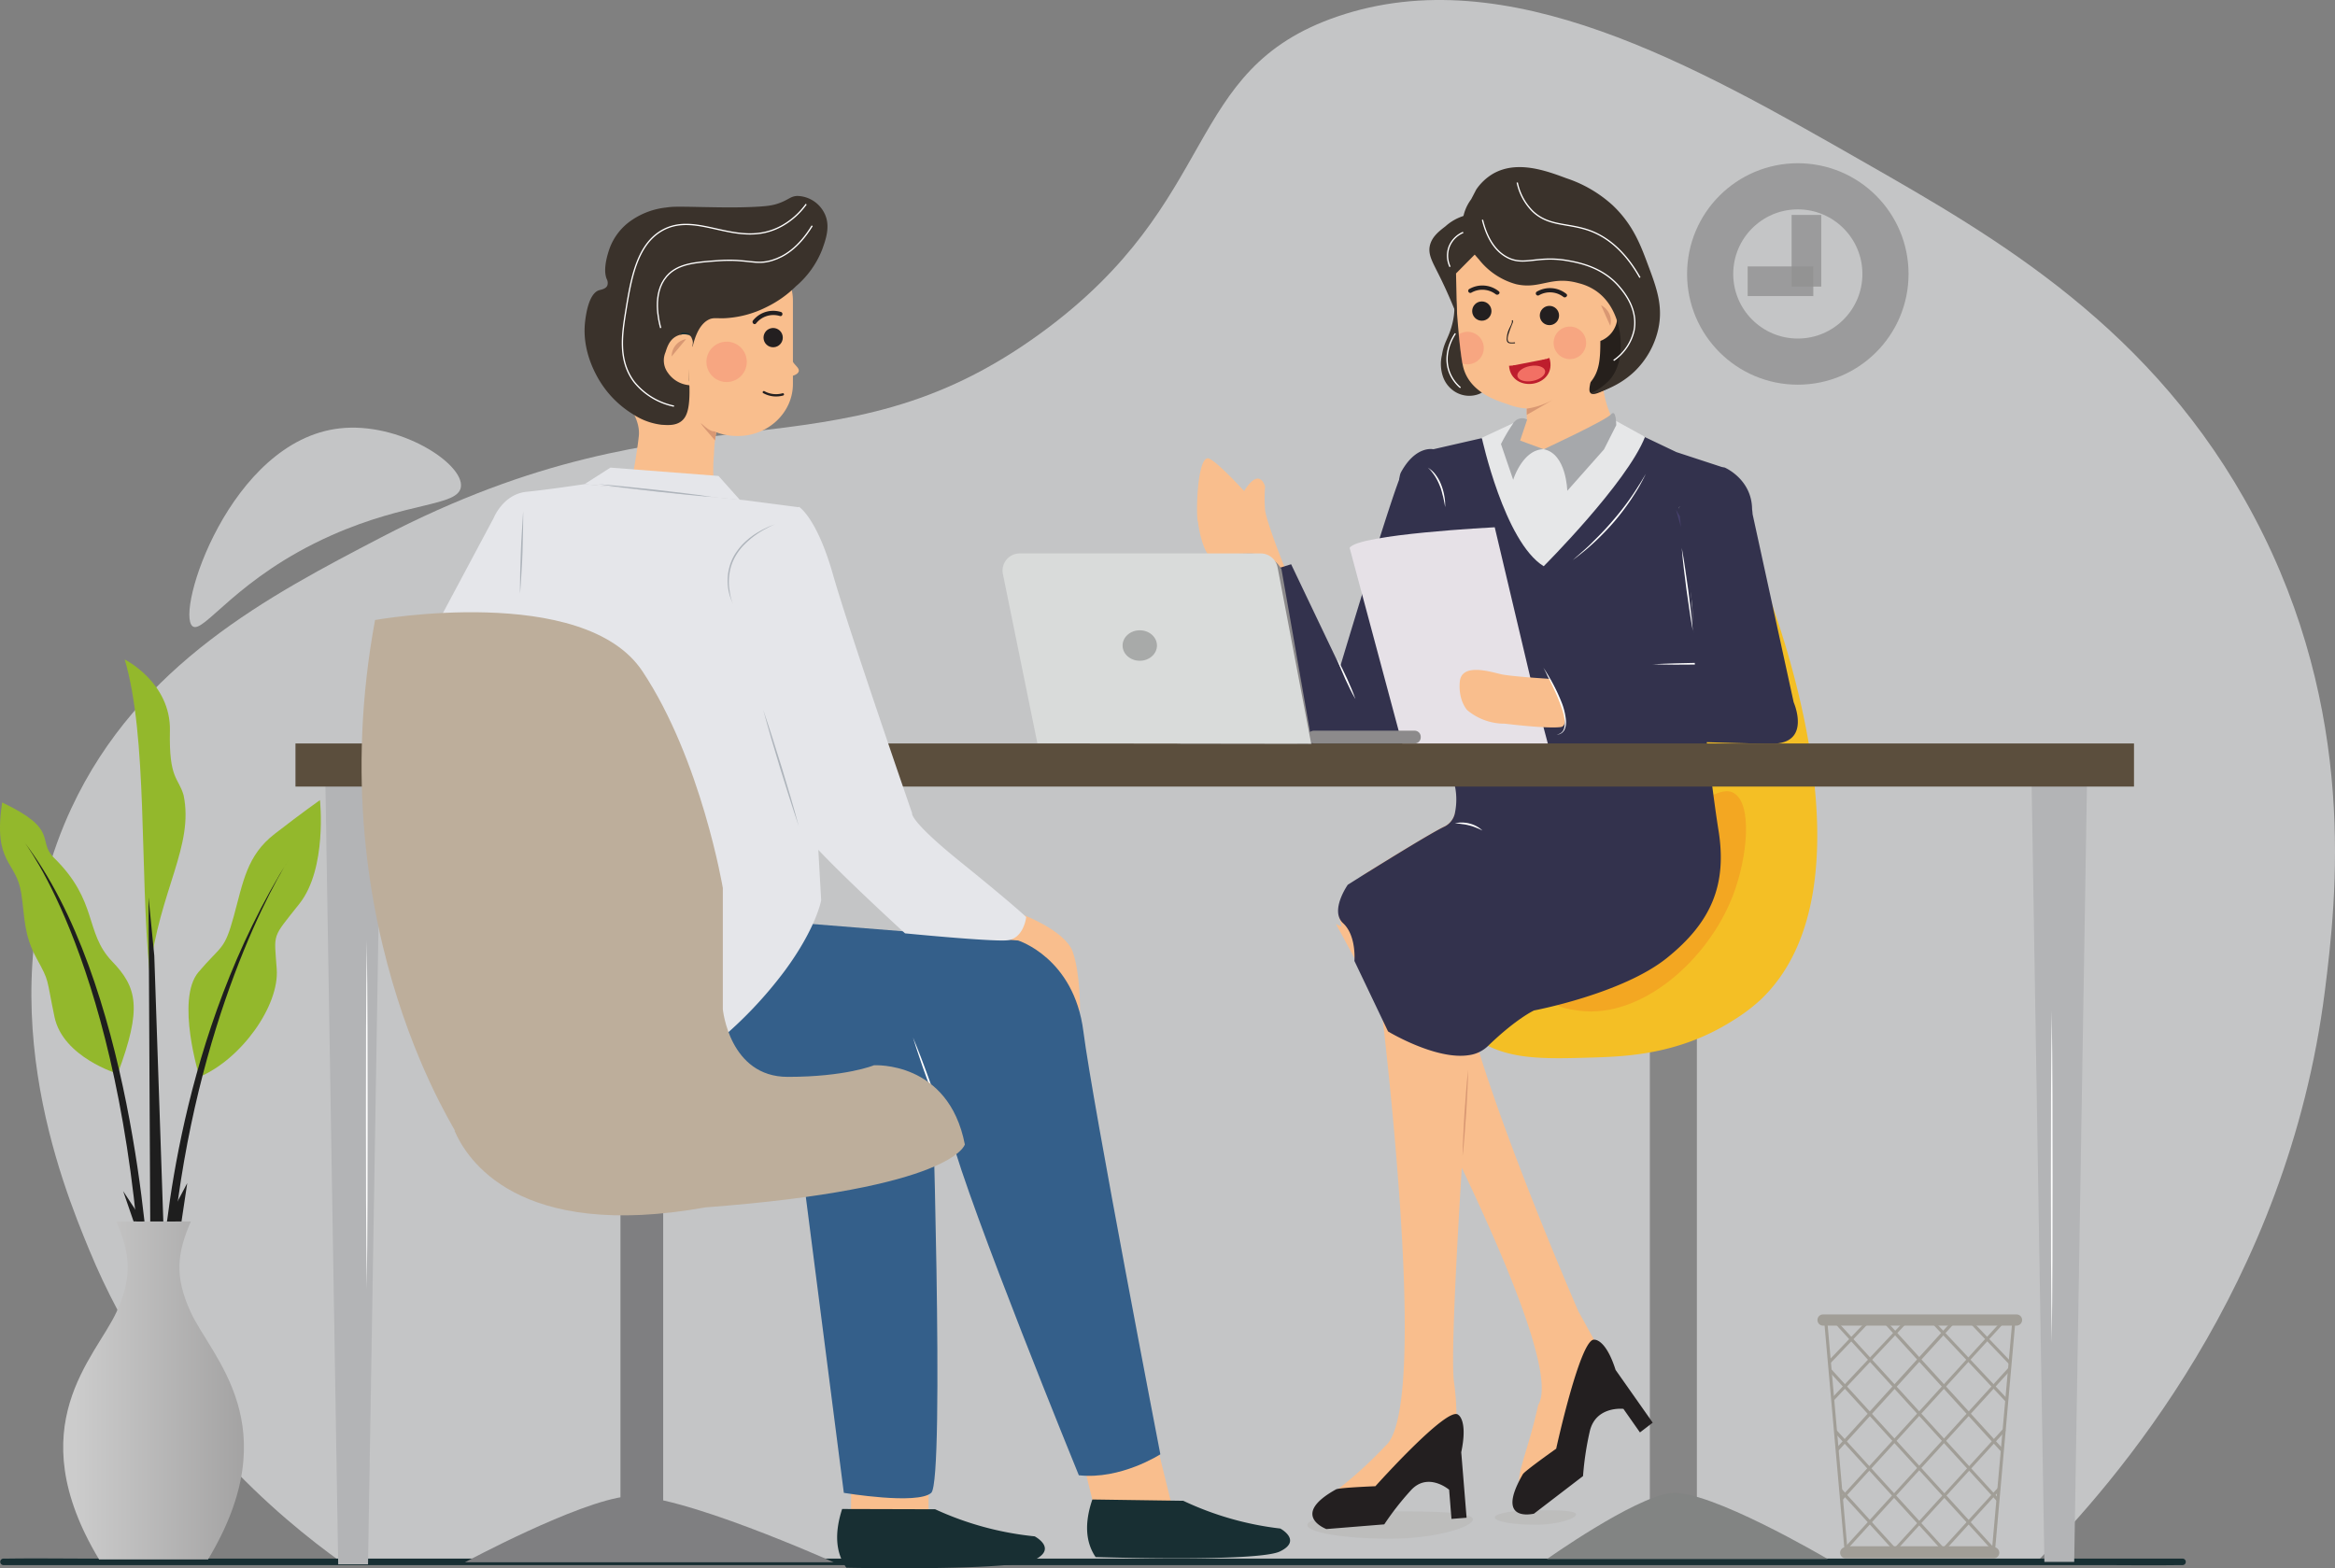 <svg xmlns="http://www.w3.org/2000/svg" xmlns:xlink="http://www.w3.org/1999/xlink" width="492.675" height="330.932" viewBox="0 0 492.675 330.932">
  <rect x="0" y="0" width="492.675" height="330.932" fill="#808080" stroke="none"/>
  <defs>
    <linearGradient id="linear-gradient" y1="0.5" x2="1" y2="0.5" gradientUnits="objectBoundingBox">
      <stop offset="0.206" stop-color="#ccc"/>
      <stop offset="1" stop-color="#999898"/>
    </linearGradient>
  </defs>
  <g id="Job_Interview_-_Vector_Illustration" data-name="Job Interview - Vector Illustration" transform="translate(-334.252 -141.047)">
    <g id="Background" transform="translate(334.293 141.047)">
      <path id="Path_15250" data-name="Path 15250" d="M423.665,470.635c-12.642-9.069-38.421-30.149-53.124-65.876-5.607-13.6-22.124-53.756-3.738-93.194,14.209-30.478,41.966-44.934,65.382-57.137,65.189-33.969,95.035-10.911,139.173-43.093,38.476-28.032,29.571-55.543,62.578-66.811,35.838-12.257,75.248,10.251,111.168,30.781,27.648,15.8,61.094,34.9,82.2,74.726,21.876,41.279,17.479,80.277,14.951,100.23-7.888,62.111-44.357,103.775-60.792,120.4" transform="translate(-351.77 -141.047)" fill="#f2f4f5" opacity="0.6"/>
      <g id="Group_8196" data-name="Group 8196" transform="translate(0 328.864)">
        <g id="Group_8195" data-name="Group 8195">
          <path id="Path_15251" data-name="Path 15251" d="M794.9,1337.7H353.72c-5.964,0-11.928-.082-17.891,0h-.77a.688.688,0,0,0,0,1.374H776.241c5.964,0,11.928.082,17.891,0h.77a.688.688,0,0,0,0-1.374Z" transform="translate(-334.4 -1337.667)" fill="#182f33"/>
        </g>
      </g>
      <path id="Path_15252" data-name="Path 15252" d="M480.3,511.327c2.309,1.759,9.289-10.306,29.352-19.21,16.16-7.173,26.686-6.046,27.263-10.2.66-4.892-12.972-13.8-25.641-12.34C488.159,472.246,476.589,508.469,480.3,511.327Z" transform="translate(-439.707 -379.175)" fill="#f2f4f5" opacity="0.6"/>
    </g>
    <g id="Character" transform="translate(334.252 176.308)">
      <g id="Group_8197" data-name="Group 8197" transform="translate(360.835 4.054)">
        <circle id="Ellipse_309" data-name="Ellipse 309" cx="18.496" cy="18.496" r="18.496" fill="none" stroke="#919191" stroke-width="9.739" opacity="0.8"/>
        <line id="Line_341" data-name="Line 341" x2="13.851" transform="translate(7.915 20.035)" fill="none" stroke="#919191" stroke-width="6.255" opacity="0.8"/>
        <line id="Line_342" data-name="Line 342" y2="15.116" transform="translate(20.31 6.046)" fill="none" stroke="#919191" stroke-width="6.255" opacity="0.8"/>
      </g>
      <g id="Group_8198" data-name="Group 8198" transform="translate(300.325 88.673)">
        <rect id="Rectangle_1978" data-name="Rectangle 1978" width="9.921" height="103.995" transform="translate(47.785 90.528)" fill="#868686"/>
        <path id="Path_15253" data-name="Path 15253" d="M1499.272,592c3.133,8.272,23.443,63.76-1.1,87.038a37.489,37.489,0,0,1-5.909,4.425c-11.131,7.063-22.289,7.53-29.132,7.75-11.653.357-19.293.577-26.191-4.782a29.347,29.347,0,0,1-9.592-15.858c-3.655-17.644,24.1-43.148,66.756-64.172Z" transform="translate(-1427.027 -592)" fill="#f4bf25"/>
        <path id="Path_15254" data-name="Path 15254" d="M1522,1301.268h59.2s-25.339-14.951-33.2-13.906S1522,1301.268,1522,1301.268Z" transform="translate(-1495.899 -1096.219)" fill="#828483"/>
        <path id="Path_15255" data-name="Path 15255" d="M1521.858,792.317c1.319,1.9,3.765,2.226,6.211,2.556,13,1.731,27.235-10.608,32.485-24.46,3.023-7.97,4.15-19.348,0-21.546-1.182-.632-3.738-.99-12.422,5.854C1534.39,765.549,1516.938,785.227,1521.858,792.317Z" transform="translate(-1495.179 -705.527)" fill="#f3a722"/>
      </g>
      <g id="Group_8216" data-name="Group 8216" transform="translate(252.57)">
        <path id="Path_15256" data-name="Path 15256" d="M1372.9,1303.2c0-1.594-7.805-1.7-17.452-1.7s-17.452,1.292-17.452,2.886,7.805,2.886,17.452,2.886S1372.9,1304.8,1372.9,1303.2Z" transform="translate(-1314.712 -1017.836)" fill="#a19e97" opacity="0.2"/>
        <path id="Path_15257" data-name="Path 15257" d="M1499.049,1301.507c0-.852-3.848-.907-8.575-.907s-8.575.687-8.575,1.539,3.848,1.539,8.575,1.539S1499.049,1302.359,1499.049,1301.507Z" transform="translate(-1419.064 -1017.184)" fill="#a19e97" opacity="0.2"/>
        <path id="Path_15258" data-name="Path 15258" d="M1523.989,427.074a20.683,20.683,0,0,1-1.484-10.388c.6-6.211-16.1,7.7-16.1,7.7v9.454l4.755,2.693,12.834-7.255Z" transform="translate(-1436.831 -375.035)" fill="#f9be8d"/>
        <path id="Path_15259" data-name="Path 15259" d="M1554.807,401.139c-.6-.44-.22-1.7.467-4.617,1.209-5.222.907-5.139,1.511-6.458.522-1.1,2.281-4.974,4.48-4.782,1.594.137,2.748,2.336,3.133,3.875,1.127,4.425-2.886,8.437-3.683,9.234a10.284,10.284,0,0,1-3.188,2.171C1556.373,401.084,1555.356,401.552,1554.807,401.139Z" transform="translate(-1471.716 -353.415)" fill="#26201c"/>
        <path id="Path_15260" data-name="Path 15260" d="M1443.651,369.846c-.715.247.247,2.281-1.017,6.376-.77,2.446-1.512,3.078-1.924,5.634a8.222,8.222,0,0,0,.192,4.507,6.091,6.091,0,0,0,2.5,3.216,5.736,5.736,0,0,0,5.249.467,5.9,5.9,0,0,0,1.842-1.374C1453.847,384.577,1445.6,369.186,1443.651,369.846Z" transform="translate(-1389.033 -342.212)" fill="#3a322b"/>
        <path id="Path_15261" data-name="Path 15261" d="M1483.829,332.391c-.577-.934-1.4-2.281-2.638-2.281a1.631,1.631,0,0,0-.632.137,13.752,13.752,0,0,0-1.209-3.188,18.467,18.467,0,0,0-8.107-7.833c-9.069-4.535-18.468.467-19.458,1.017L1450.3,322.3c.165,4.232.77,17.259,1.869,23.388a8.6,8.6,0,0,0,.66,2.144c1.869,4.067,6.458,5.579,8.767,6.321a13.593,13.593,0,0,0,11.35-.55c2.144-.934,4.617-2.061,6.321-4.177,1.759-2.2,1.979-4.645,1.979-8.6a3.606,3.606,0,0,0,.824-.385,5.468,5.468,0,0,0,2.116-2.2,5.108,5.108,0,0,0,.632-2.363A5.791,5.791,0,0,0,1483.829,332.391Z" transform="translate(-1396.148 -304.152)" fill="#f9be8d"/>
        <circle id="Ellipse_310" data-name="Ellipse 310" cx="2.034" cy="2.034" r="2.034" transform="translate(72.318 29.283)" fill="#231f20"/>
        <g id="Group_8200" data-name="Group 8200" transform="translate(71.469 25.539)">
          <g id="Group_8199" data-name="Group 8199">
            <path id="Path_15262" data-name="Path 15262" d="M1519.766,363.492a5.518,5.518,0,0,0-6.239-.467.444.444,0,0,0,.44.77,4.661,4.661,0,0,1,5.167.33c.44.357,1.072-.275.632-.632Z" transform="translate(-1513.311 -362.277)" fill="#231f20"/>
          </g>
        </g>
        <circle id="Ellipse_311" data-name="Ellipse 311" cx="2.034" cy="2.034" r="2.034" transform="translate(58.054 28.349)" fill="#231f20"/>
        <g id="Group_8202" data-name="Group 8202" transform="translate(57.205 24.989)">
          <g id="Group_8201" data-name="Group 8201">
            <path id="Path_15263" data-name="Path 15263" d="M1467.866,361.492a5.518,5.518,0,0,0-6.239-.467.444.444,0,0,0,.44.77,4.661,4.661,0,0,1,5.167.33c.467.33,1.1-.275.632-.632Z" transform="translate(-1461.411 -360.277)" fill="#231f20"/>
          </g>
        </g>
        <g id="Group_8204" data-name="Group 8204" transform="translate(65.33 32.309)">
          <g id="Group_8203" data-name="Group 8203">
            <path id="Path_15264" data-name="Path 15264" d="M1492.63,391.58a3.327,3.327,0,0,1-1.044,0c-.77-.275-.22-1.759-.028-2.309.165-.55.412-1.072.6-1.594a1.011,1.011,0,0,0,.137-.687c-.055-.137-.275-.082-.22.055.137.412-.495,1.429-.632,1.786a5.412,5.412,0,0,0-.467,2.171c.083.989.907.8,1.649.8a.111.111,0,1,0,0-.22Z" transform="translate(-1490.974 -386.91)" fill="#231f20"/>
          </g>
        </g>
        <circle id="Ellipse_312" data-name="Ellipse 312" cx="3.435" cy="3.435" r="3.435" transform="translate(75.231 33.653)" fill="#f27064" opacity="0.3"/>
        <g id="Group_8205" data-name="Group 8205" transform="translate(66.656 40.523)">
          <path id="Path_15265" data-name="Path 15265" d="M1495.8,418.147c.33,4.864,8.465,3.6,6.9-1.347" transform="translate(-1495.8 -416.8)" fill="#be1e2d" stroke="#be1e2d" stroke-width="1.656"/>
          <ellipse id="Ellipse_313" data-name="Ellipse 313" cx="2.968" cy="1.594" rx="2.968" ry="1.594" transform="matrix(0.982, -0.19, 0.19, 0.982, 0.647, 2.031)" fill="#f27064"/>
        </g>
        <path id="Path_15266" data-name="Path 15266" d="M1455.969,395.8a3.627,3.627,0,0,0-1.869.55c.22,2.309.467,4.452.742,6.129a3.723,3.723,0,0,0,1.127.192,3.435,3.435,0,1,0,0-6.871Z" transform="translate(-1398.904 -361.048)" fill="#f27064" opacity="0.3"/>
        <path id="Path_15267" data-name="Path 15267" d="M1437.464,326.746c-1.539-3.9-2.968-6.926-4.04-9.042-1.237-2.473-2.144-4.013-1.621-5.909.495-1.759,1.924-2.858,3.243-3.875a10.37,10.37,0,0,1,5.661-2.583c2.941-.22,6.761,1.1,6.871,2.941.082,1.374-1.869,2.831-4.452,3.683l-5.854,5.909Z" transform="translate(-1382.626 -295.429)" fill="#3a322b"/>
        <path id="Path_15268" data-name="Path 15268" d="M1458.841,276.152a9.248,9.248,0,0,0-1.841,5.359c-.027,3.353,2.006,5.661,3.518,7.365a15.012,15.012,0,0,0,7.75,5.167c5.112,1.209,7.448-1.869,13.274-.192a11.141,11.141,0,0,1,3.683,1.649c4.837,3.38,5.139,9.7,5.167,10.691.055,1.347.165,5.057-2.226,7.943a12.328,12.328,0,0,1-4.068,2.941c.11.22,5.112-.687,9.234-4.617a17.847,17.847,0,0,0,4.974-8.849c1.1-4.919-.33-8.794-2.226-13.824-1.484-3.985-3.106-8.327-7.365-12.367a27.178,27.178,0,0,0-9.784-5.716c-4.2-1.567-10.416-3.875-15.5-.934a11.172,11.172,0,0,0-3.518,3.325" transform="translate(-1401.007 -269.35)" fill="#3a322b"/>
        <path id="Path_15269" data-name="Path 15269" d="M1506.4,449.651a15.8,15.8,0,0,0,3.3-.852,16.457,16.457,0,0,0,2.391-1.1l-5.689,3.27Z" transform="translate(-1436.831 -398.684)" fill="#d99873"/>
        <path id="Path_15270" data-name="Path 15270" d="M1565.351,379.742a3.731,3.731,0,0,0-.137-2.418,3.86,3.86,0,0,0-1.814-1.924" transform="translate(-1478.166 -346.254)" fill="#d99873"/>
        <path id="Path_15271" data-name="Path 15271" d="M1499.666,463.2l-1.017.989L1497,467.982l2.583.742,3.573-1.484Z" transform="translate(-1430.014 -409.925)" fill="#f9be8d"/>
        <path id="Path_15272" data-name="Path 15272" d="M1472.4,309.8c.66,2.721,2.034,6.184,5.084,7.86,3.683,2.034,6.376-.412,12.944.77,2.116.385,7.338,1.292,10.911,5.579.989,1.182,3.9,4.672,3.051,9.124a10.46,10.46,0,0,1-4.315,6.349" transform="translate(-1412.175 -298.683)" fill="none" stroke="#fff" stroke-width="0.271"/>
        <path id="Path_15273" data-name="Path 15273" d="M1524.989,301.262c-3.408-6.046-7.173-8.492-9.894-9.646-4.892-2.034-9.1-.934-12.7-4.315a12.036,12.036,0,0,1-3.3-6.1" transform="translate(-1431.537 -277.943)" fill="none" stroke="#fff" stroke-width="0.271"/>
        <path id="Path_15274" data-name="Path 15274" d="M1448.882,319.5a5.435,5.435,0,0,0-3.023,3.188,5.508,5.508,0,0,0,.247,4.067" transform="translate(-1392.725 -305.717)" fill="none" stroke="#fff" stroke-width="0.271"/>
        <path id="Path_15275" data-name="Path 15275" d="M1446.975,397.1c-.3.44-2.721,4.012-1.319,8a8.088,8.088,0,0,0,2.391,3.435" transform="translate(-1392.466 -361.991)" fill="none" stroke="#fff" stroke-width="0.271"/>
        <g id="Group_8206" data-name="Group 8206" transform="translate(29.307 144.876)">
          <path id="Path_15276" data-name="Path 15276" d="M1417.421,901.786a1.339,1.339,0,0,0,.275-.357c-.055.137-.137.275-.22.467-2.611,5.744-15.583,33.8-17.946,30.451a5.363,5.363,0,0,1-1.017-3.353c.055-3.106,2.144-7.42,4.067-16.16,5.854-9.536-24.075-67.443-42.681-101.494l1.182.577-.66-2.721,17.287-12.7c3.3,10.224,7.338,23.278,10.333,34.711,6.046,22.921,23.058,61.974,23.058,61.974,1.237,2.144,2.336,4.287,3.3,5.936C1415.663,901.209,1416.652,902.5,1417.421,901.786Z" transform="translate(-1359.9 -796.5)" fill="#f9be8d"/>
          <path id="Path_15277" data-name="Path 15277" d="M1570.348,1176.4a5.355,5.355,0,0,1-.247.55A3.783,3.783,0,0,0,1570.348,1176.4Z" transform="translate(-1512.331 -1071.993)" fill="#f9be8d"/>
          <path id="Path_15278" data-name="Path 15278" d="M1497.617,1198.067c.385-.687,7.036-5.387,7.036-5.387s5.139-23.525,8.052-23c0,0,2.364-.275,4.48,6.376l7.833,11.13-2.693,2.061-3.49-4.974s-5.909-.687-7.118,4.837a63.284,63.284,0,0,0-1.4,9.344l-10.361,7.943C1499.953,1206.367,1491.571,1208.511,1497.617,1198.067Z" transform="translate(-1458.18 -1067.112)" fill="#231f20"/>
        </g>
        <g id="Group_8207" data-name="Group 8207" transform="translate(24.339 136.054)">
          <path id="Path_15279" data-name="Path 15279" d="M1389.089,766.544l-7.036,31.22s-.55,7.42-1.292,17.946c-1.621,23.58-4.122,62.743-3.188,69.119a53.406,53.406,0,0,1,.495,6.6,42.05,42.05,0,0,1-.989,9.756s-27.318,15.775-27.18,11.323c.082-2.144,1.237-3.49,3.353-5.3a89.362,89.362,0,0,0,9.866-9.042c7.723-6.623,2.583-61.974-.577-89.786-1.072-9.509-1.9-15.8-1.9-15.8a91.446,91.446,0,0,1-2.116-14.951c5.139-3.188,14.593-9.042,17.122-10.2a4.1,4.1,0,0,0,2.171-3.023Z" transform="translate(-1347.679 -764.4)" fill="#f9be8d"/>
          <path id="Path_15280" data-name="Path 15280" d="M1346.818,1242.655c.632-.357,8.3-.66,8.3-.66s15.335-17.149,17.479-15.061c0,0,2.061,1.072.632,7.888l1.127,13.824-3.188.247-.495-6.156s-4.507-3.848-8.107.165a59.731,59.731,0,0,0-5.579,7.146l-12.23.99C1344.784,1251.01,1336.924,1248.151,1346.818,1242.655Z" transform="translate(-1341.822 -1099.689)" fill="#231f20"/>
        </g>
        <path id="Path_15281" data-name="Path 15281" d="M1270.7,513.306s-2.831-7.31-3.078-9.4a30.115,30.115,0,0,1,0-4.974s-1.1-4.37-4.425.934c0,0-5.442-5.991-7.365-6.843-2.583-1.127-2.858,12.367-2.364,13.357,0,0,.77,7.255,3.71,8.245s14.868,2.116,14.868,2.116Z" transform="translate(-1253.262 -431.504)" fill="#f9be8d"/>
        <path id="Path_15282" data-name="Path 15282" d="M1441.818,559.163c1.841,11.433-1.484,19.375-10.883,26.933s-28.032,11.076-28.032,11.076-3.683,1.649-9.784,7.558a7.118,7.118,0,0,1-3.93,1.869c-6.981,1.127-17.094-5-17.094-5l-1.1-2.309L1365,586.728s.467-5.332-2.391-7.97.989-8.107.989-8.107,1.347-.852,3.353-2.116c5.139-3.188,14.593-9.042,17.122-10.2a4.1,4.1,0,0,0,2.171-3.023,14,14,0,0,0,.028-5.167s-14.566-60.847-11.433-66.563,6.816-4.837,6.816-4.837l10.2-2.336c8.217,10.773,20.2,8.492,34.051-.412l7.035,3.353,10.141,3.325-9.591,8.3,2.2,14.209,1.1,13.467C1436.844,518.571,1439.977,547.73,1441.818,559.163Z" transform="translate(-1331.794 -419.207)" fill="#33324d"/>
        <path id="Path_15283" data-name="Path 15283" d="M1478.5,463.9l-6.6,3.078s4.754,21.959,13.054,27.1c0,0,17.534-17.534,21.382-27.29l-6.678-3.683-13.521,6.211h-3.545c-1.429-.082-2.8-1.182-4.15-3.463Z" transform="translate(-1411.812 -409.852)" fill="#e6e7e8"/>
        <path id="Path_15284" data-name="Path 15284" d="M1519.4,465.823s13.082-6.074,14.209-7.365c1.1-1.292,1.1,2.281,1.1,2.281l-2.583,5.112-7.75,8.74C1524.375,474.562,1524.21,466.73,1519.4,465.823Z" transform="translate(-1446.258 -406.281)" fill="#a6a8ab"/>
        <path id="Path_15285" data-name="Path 15285" d="M1495.615,468.745l-4.974-1.841,1.484-4.425a2.191,2.191,0,0,0-2.941.8,37.954,37.954,0,0,0-2.583,4.37l2.583,7.558C1489.156,475.2,1491.19,468.745,1495.615,468.745Z" transform="translate(-1422.472 -409.203)" fill="#a6a8ab"/>
        <path id="Path_15286" data-name="Path 15286" d="M1380.414,488a15.24,15.24,0,0,0-4.232,4.425c-1.649,2.776-13.082,40.949-13.082,40.949v17.534h24.157l-1.484-51.283Z" transform="translate(-1332.913 -427.909)" fill="#33324d"/>
        <path id="Path_15287" data-name="Path 15287" d="M1285.543,574.3l-15.143,4.672,16.984,34.326h14.923v-3.875" transform="translate(-1265.69 -490.491)" fill="#33324d"/>
        <g id="Group_8208" data-name="Group 8208" transform="translate(102.274 80.373)">
          <path id="Path_15288" data-name="Path 15288" d="M1625.4,561.8c.137.715.247,1.457.385,2.171l.33,2.171c.22,1.457.44,2.913.632,4.37s.385,2.913.55,4.37l.248,2.2c.055.742.137,1.457.192,2.2-.137-.715-.247-1.457-.385-2.171l-.33-2.171c-.22-1.457-.44-2.913-.632-4.37s-.385-2.913-.55-4.37l-.247-2.2C1625.538,563.257,1625.455,562.515,1625.4,561.8Z" transform="translate(-1625.4 -561.8)" fill="#fff"/>
        </g>
        <g id="Group_8209" data-name="Group 8209" transform="translate(96.145 104.586)">
          <path id="Path_15289" data-name="Path 15289" d="M1603.1,650.23c.8-.055,1.566-.082,2.363-.11l2.364-.082c1.567-.055,3.161-.082,4.727-.11s3.161-.028,4.727-.028l2.364.028c.8.027,1.566.027,2.364.055-.8.055-1.567.082-2.364.11l-2.364.083c-1.566.055-3.161.082-4.727.11s-3.161.028-4.727.028l-2.364-.028C1604.667,650.257,1603.87,650.257,1603.1,650.23Z" transform="translate(-1603.1 -649.9)" fill="#fff"/>
        </g>
        <g id="Group_8210" data-name="Group 8210" transform="translate(48.682 63.417)">
          <path id="Path_15290" data-name="Path 15290" d="M1430.4,500.1a5.641,5.641,0,0,1,1.731,1.594,8.516,8.516,0,0,1,1.127,2.089,11.263,11.263,0,0,1,.632,2.281c.083.385.11.77.165,1.182,0,.385.027.8.027,1.182-.083-.385-.137-.769-.22-1.154s-.165-.77-.247-1.127c-.11-.357-.192-.742-.3-1.127l-.165-.55-.22-.55a12.108,12.108,0,0,0-1.044-2.061c-.22-.33-.44-.632-.687-.934A4.511,4.511,0,0,0,1430.4,500.1Z" transform="translate(-1430.4 -500.1)" fill="#fff"/>
        </g>
        <g id="Group_8211" data-name="Group 8211" transform="translate(29.499 103.679)">
          <path id="Path_15291" data-name="Path 15291" d="M1360.6,646.6c.8,1.374,1.484,2.8,2.144,4.232s1.264,2.886,1.786,4.37c-.8-1.374-1.484-2.8-2.144-4.232C1361.754,649.541,1361.122,648.084,1360.6,646.6Z" transform="translate(-1360.6 -646.6)" fill="#fff"/>
        </g>
        <path id="Path_15292" data-name="Path 15292" d="M1571.826,558.291c-8.492,0-43.973-1.429-43.973-1.429s-2.611-1.072-2.556-6.431a21.68,21.68,0,0,1,1.622-8.575s1.951-2.5,5.716-.357l22.948.357-.55-12.779-.934-7.063-1.457-9.454-.522-2.721a2.572,2.572,0,0,1,.495-2.034l1.044-1.347,3.957-4.974a3.856,3.856,0,0,1,2.831-1.429l1.4-.055s5.744,2.418,5.8,8.822c.055.33.082.687.11,1.044l8.657,39.658C1576.416,549.551,1580.291,558.291,1571.826,558.291Z" transform="translate(-1450.534 -436.611)" fill="#33324d"/>
        <path id="Path_15293" data-name="Path 15293" d="M1408.519,577.588l-7.5-31.688s-28.884,1.457-30.616,4.342l11.323,42.241,30.616-.495Z" transform="translate(-1338.207 -469.896)" fill="#e6e1e7"/>
        <path id="Path_15294" data-name="Path 15294" d="M1473.93,657.3s-8.245-.495-10.389-.989-8.3-2.446-8.657,1.594,1.594,6.019,1.594,6.019a12.261,12.261,0,0,0,7.915,2.831s8.822,1.1,11.763.715C1479.1,667.11,1473.93,657.3,1473.93,657.3Z" transform="translate(-1399.442 -549.305)" fill="#f9be8d"/>
        <g id="Group_8212" data-name="Group 8212" transform="translate(73.087 105.658)">
          <path id="Path_15295" data-name="Path 15295" d="M1519.2,653.8c.385.55.742,1.127,1.072,1.7s.66,1.154.989,1.759a36.732,36.732,0,0,1,1.7,3.655,13.767,13.767,0,0,1,.989,3.93,3.967,3.967,0,0,1-.3,2.034c-.055.082-.083.137-.137.22-.027.027-.055.082-.082.11l-.083.083a1.447,1.447,0,0,1-.385.33,2.078,2.078,0,0,1-.962.3,2.448,2.448,0,0,0,.907-.385,1.253,1.253,0,0,0,.33-.33l.083-.082c.027-.027.027-.082.055-.11.027-.083.083-.137.11-.22a4.126,4.126,0,0,0,.192-1.924,11.409,11.409,0,0,0-.412-1.924q-.288-.948-.66-1.9c-.467-1.237-1.044-2.473-1.621-3.683-.275-.6-.577-1.209-.907-1.786A17.855,17.855,0,0,0,1519.2,653.8Z" transform="translate(-1519.2 -653.8)" fill="#fff"/>
        </g>
        <path id="Path_15296" data-name="Path 15296" d="M1369.1,820.2" transform="translate(-1337.265 -668.811)" fill="#252960"/>
        <g id="Group_8213" data-name="Group 8213" transform="translate(79.271 64.736)">
          <path id="Path_15297" data-name="Path 15297" d="M1541.7,523.094c.385-.33.742-.66,1.127-.989s.742-.66,1.127-.989c.742-.66,1.484-1.347,2.171-2.061,1.429-1.4,2.8-2.831,4.095-4.37a55.85,55.85,0,0,0,3.683-4.727c.577-.824,1.127-1.649,1.649-2.5.55-.824,1.044-1.7,1.567-2.556-.44.907-.907,1.786-1.4,2.666s-1.044,1.7-1.594,2.556a51.191,51.191,0,0,1-3.628,4.81,56.586,56.586,0,0,1-4.177,4.342c-.742.687-1.484,1.347-2.254,1.979-.385.3-.769.632-1.182.934C1542.524,522.489,1542.112,522.791,1541.7,523.094Z" transform="translate(-1541.7 -504.9)" fill="#fff"/>
        </g>
        <g id="Group_8214" data-name="Group 8214" transform="translate(54.399 138.312)">
          <path id="Path_15298" data-name="Path 15298" d="M1451.2,772.777a6.594,6.594,0,0,1,3.106.055,6.011,6.011,0,0,1,2.721,1.484,10.471,10.471,0,0,0-1.4-.632,8.681,8.681,0,0,0-1.429-.467,9.374,9.374,0,0,0-1.484-.275A13.365,13.365,0,0,0,1451.2,772.777Z" transform="translate(-1451.2 -772.617)" fill="#fff"/>
        </g>
        <g id="Group_8215" data-name="Group 8215" transform="translate(56.02 190.497)">
          <path id="Path_15299" data-name="Path 15299" d="M1458.282,962.5c0,.769-.027,1.512-.055,2.281l-.11,2.281c-.055,1.512-.165,3.023-.247,4.562q-.165,2.267-.33,4.535l-.192,2.281c-.083.769-.137,1.512-.247,2.281,0-.77.027-1.512.055-2.281l.11-2.281c.055-1.512.165-3.023.247-4.562l.33-4.535.192-2.281C1458.117,964.012,1458.2,963.242,1458.282,962.5Z" transform="translate(-1457.1 -962.5)" fill="#d99873"/>
        </g>
        <path id="Path_15300" data-name="Path 15300" d="M1622.044,536.155l-.247-2.309-.8-1.347" transform="translate(-1519.935 -460.179)" fill="#46406c"/>
      </g>
      <g id="Group_8219" data-name="Group 8219" transform="translate(62.344 121.625)">
        <path id="Path_15301" data-name="Path 15301" d="M1902.842,898.235h-6.293L1893.8,730.7h11.79Z" transform="translate(-1527.537 -725.533)" fill="#b3b4b6"/>
        <path id="Path_15302" data-name="Path 15302" d="M586.648,900.135h6.294L595.69,732.6H583.9Z" transform="translate(-577.634 -726.911)" fill="#b3b4b6"/>
        <rect id="Rectangle_1979" data-name="Rectangle 1979" width="387.919" height="9.097" fill="#5b4e3d"/>
        <g id="Group_8217" data-name="Group 8217" transform="translate(14.868 41.581)">
          <path id="Path_15303" data-name="Path 15303" d="M615.365,863.2l.11,9.179.055,9.179.027,18.386L615.53,918.3l-.055,9.179-.11,9.179-.082-9.179-.055-9.179-.028-18.358.028-18.386.055-9.179Z" transform="translate(-615.2 -863.2)" fill="#fff"/>
        </g>
        <g id="Group_8218" data-name="Group 8218" transform="translate(370.385 56.34)">
          <path id="Path_15304" data-name="Path 15304" d="M1908.965,987.009l-.083-8.767-.055-8.767-.028-17.506.028-17.534.055-8.767.083-8.767.11,8.767.055,8.767.028,17.534-.028,17.506-.055,8.767Z" transform="translate(-1908.8 -916.9)" fill="#fff"/>
        </g>
      </g>
      <g id="Group_8220" data-name="Group 8220" transform="translate(211.534 81.528)">
        <path id="Path_15305" data-name="Path 15305" d="M1339.663,704.793h21.189a1.279,1.279,0,0,0,1.264-1.264v-.165a1.279,1.279,0,0,0-1.264-1.264h-21.3a1.262,1.262,0,0,0-1.044,1.979l.11.165A1.255,1.255,0,0,0,1339.663,704.793Z" transform="translate(-1273.882 -664.696)" fill="#8c8a8b"/>
        <path id="Path_15306" data-name="Path 15306" d="M1231.446,606.17l-6.458-36.744s-1.374-3.325-6.623-3.325c-7.42.028-28.665,1.237-28.665,1.237l13.961,38.861h27.785Z" transform="translate(-1166.133 -566.073)" fill="#8c8a8b"/>
        <path id="Path_15307" data-name="Path 15307" d="M1169.068,606.152l-7.091-37.212a3.619,3.619,0,0,0-3.545-2.941h-50.871a3.616,3.616,0,0,0-3.545,4.315l7.283,35.755Z" transform="translate(-1103.947 -566)" fill="#d9dbda"/>
        <ellipse id="Ellipse_314" data-name="Ellipse 314" cx="3.628" cy="3.215" rx="3.628" ry="3.215" transform="translate(25.326 16.215)" fill="#a8aaa9"/>
      </g>
      <g id="Group_8232" data-name="Group 8232" transform="translate(90.143 6.079)">
        <path id="Path_15308" data-name="Path 15308" d="M1105.39,842.6s9.4,3.408,11.076,8.025c1.649,4.617,1.539,12.5,1.539,12.5l-17.2-16.38Z" transform="translate(-980.275 -691.134)" fill="#f9be8d"/>
        <path id="Path_15309" data-name="Path 15309" d="M816.6,445.691s2.583,3.243,2.226,6.541-1.1,7.338-1.1,7.338l16.957,2.831a32.114,32.114,0,0,1,0-6.266,29.028,29.028,0,0,1,.989-6.9l-4.067-5.936Z" transform="translate(-774.181 -401.573)" fill="#f9be8d"/>
        <path id="Path_15310" data-name="Path 15310" d="M871.255,356.157a2.909,2.909,0,0,1-.192-.3V342.966c0-6.019-5.194-10.966-11.57-10.966h-.275c-6.348,0-11.57,4.947-11.57,10.966v6.843a2.591,2.591,0,0,0-1.374,0c-1.512.467-1.924,2.364-2.226,3.738a6.331,6.331,0,0,0,.33,4.4,4.255,4.255,0,0,0,2.913,2.611,1.454,1.454,0,0,0,.357.027c0,6.019,5.194,10.938,11.57,10.938h.275c6.349,0,11.57-4.947,11.57-10.966V358.8a.166.166,0,0,0,.11-.027c.082-.027.962-.3,1.127-.907C872.409,357.284,871.777,356.817,871.255,356.157Z" transform="translate(-793.905 -320.861)" fill="#f9be8d"/>
        <circle id="Ellipse_315" data-name="Ellipse 315" cx="4.26" cy="4.26" r="4.26" transform="translate(58.909 30.761)" fill="#f27064" opacity="0.3"/>
        <g id="Group_8222" data-name="Group 8222" transform="translate(70.772 41.177)">
          <g id="Group_8221" data-name="Group 8221">
            <path id="Path_15311" data-name="Path 15311" d="M923.979,441.767a5.08,5.08,0,0,1-3.848-.44c-.275-.137-.522.275-.247.412a5.545,5.545,0,0,0,4.232.495.244.244,0,0,0-.137-.467Z" transform="translate(-919.764 -441.299)" fill="#231f20"/>
          </g>
        </g>
        <circle id="Ellipse_316" data-name="Ellipse 316" cx="2.034" cy="2.034" r="2.034" transform="translate(70.543 28.393) rotate(-13.279)" fill="#231f20"/>
        <g id="Group_8224" data-name="Group 8224" transform="translate(68.639 24.241)">
          <g id="Group_8223" data-name="Group 8223">
            <path id="Path_15312" data-name="Path 15312" d="M917.994,379.929a5.467,5.467,0,0,0-5.881,1.786c-.357.44.247,1.072.632.632a4.648,4.648,0,0,1,5.029-1.567c.55.165.77-.687.22-.852Z" transform="translate(-912.004 -379.675)" fill="#231f20"/>
          </g>
        </g>
        <path id="Path_15313" data-name="Path 15313" d="M803.7,320.418c1.759.495,1.759.495,2.089,1.4.275.715-.082,1.457,0,1.484.165.055.715-4.232,3.326-5.661.989-.55,1.649-.3,3.435-.357a21.937,21.937,0,0,0,8.849-2.336,23.265,23.265,0,0,0,6.266-4.425,19.544,19.544,0,0,0,5.524-7.75c.824-2.281,1.841-5.194.357-7.86a6.555,6.555,0,0,0-5.661-3.435c-1.374.082-1.7.742-3.683,1.484-1.4.522-2.638.715-6.019.852-3.573.137-6.266.082-10.691,0-5.222-.11-5.936-.082-7.255.11a15.888,15.888,0,0,0-7.118,2.583,12.323,12.323,0,0,0-4.782,6.019c-.33.962-1.512,4.4-.6,6.513a1.716,1.716,0,0,1,.11,1.347c-.3.715-1.292.852-1.731.989-2.226.687-2.8,5.359-2.941,6.513-.879,7.118,3.188,12.944,4.068,14.126a21.209,21.209,0,0,0,6.019,5.524,13.866,13.866,0,0,0,6.019,2.226c1.292.082,2.941.22,4.177-.742.989-.77,1.7-2.144,1.731-6.019C805.215,325.612,803.621,321.325,803.7,320.418Z" transform="translate(-749.851 -291.47)" fill="#3a322b"/>
        <path id="Path_15314" data-name="Path 15314" d="M849.231,397.6a5.384,5.384,0,0,0-1.621.055c-2.281.467-2.913,2.336-3.353,3.738a4.379,4.379,0,0,0,.522,4.37,6.075,6.075,0,0,0,4.4,2.583h.055Z" transform="translate(-793.978 -368.41)" fill="#f9be8d"/>
        <path id="Path_15315" data-name="Path 15315" d="M852.951,401.4a3.736,3.736,0,0,0-2.116,1.182,3.775,3.775,0,0,0-.934,2.473" transform="translate(-798.329 -371.188)" fill="#d99873"/>
        <path id="Path_15316" data-name="Path 15316" d="M858.428,396.877a3.524,3.524,0,0,0-1.676-.137c-.495.22.247-.44.247-.44l1.512.192Z" transform="translate(-803.174 -367.49)" fill="#182f33"/>
        <path id="Path_15317" data-name="Path 15317" d="M861.8,432.237l.852.742V431Z" transform="translate(-806.959 -392.653)" fill="#f9be8d"/>
        <path id="Path_15318" data-name="Path 15318" d="M875.11,467.732s-.66.22-2.391-1.374,2.583,3.3,2.583,3.3l.247-1.759Z" transform="translate(-814.579 -418.062)" fill="#d99873"/>
        <path id="Path_15319" data-name="Path 15319" d="M850.886,297.8a15.654,15.654,0,0,1-5.084,4.562c-9.262,5.167-17.781-3.353-25.367,1.017-5.359,3.078-6.541,10.443-7.613,16.984-.769,4.837-1.676,10.416,1.786,14.978a14.576,14.576,0,0,0,8.382,5.084" transform="translate(-770.925 -296.06)" fill="none" stroke="#fff" stroke-width="0.271"/>
        <path id="Path_15320" data-name="Path 15320" d="M839.656,335.974c-.385-1.4-1.9-7.255,1.264-10.911,2.336-2.721,6.184-2.968,10.911-3.3,6.239-.44,7.833,1.044,11.405-.082,2.391-.742,5.469-2.528,8.382-7.283" transform="translate(-790.393 -308.098)" fill="none" stroke="#fff" stroke-width="0.271"/>
        <g id="Group_8225" data-name="Group 8225" transform="translate(86.49 257.391)">
          <rect id="Rectangle_1980" data-name="Rectangle 1980" width="16.352" height="21.189" transform="translate(2.981 0) rotate(0.146)" fill="#f9be8d"/>
          <path id="Path_15321" data-name="Path 15321" d="M978.014,1299.7l19.623.055a65.8,65.8,0,0,0,21,5.717s4.837,2.528,0,4.947-39.74,1.677-39.74,1.677C976.64,1308.934,976.365,1304.784,978.014,1299.7Z" transform="translate(-976.958 -1280.002)" fill="#182f33"/>
        </g>
        <g id="Group_8226" data-name="Group 8226" transform="translate(136.649 256.316)">
          <rect id="Rectangle_1981" data-name="Rectangle 1981" width="15.995" height="20.722" transform="translate(0 3.821) rotate(-13.822)" fill="#f9be8d"/>
          <path id="Path_15322" data-name="Path 15322" d="M1169.973,1292.4l19.183.275a65.531,65.531,0,0,0,20.475,5.854s4.7,2.528-.083,4.837c-4.754,2.281-38.888,1.182-38.888,1.182Q1167.445,1299.807,1169.973,1292.4Z" transform="translate(-1166.282 -1273.633)" fill="#182f33"/>
        </g>
        <path id="Path_15323" data-name="Path 15323" d="M849.674,849.7l46.281,3.71s11.79,3.655,13.769,19.155,16.242,89.264,16.242,89.264-8.355,5.414-17.2,4.425c0,0-23.113-56.56-27.043-71.812s-23.608-.989-23.608-.989L812.6,879.711l24.68-26.328Z" transform="translate(-771.28 -696.283)" fill="#345f8a"/>
        <path id="Path_15324" data-name="Path 15324" d="M788.631,604.153s-.495,4.672-4.177,4.919-21.382-1.484-21.382-1.484-11.79-10.746-18.3-17.616l.6,10.636s-.989,5.771-7.613,14.786A87.305,87.305,0,0,1,723.5,630.426l-3.848,1.7a37.832,37.832,0,0,1-34.6-1.924l-4.177-2.474a37.816,37.816,0,0,1-18.551-34.848l3.133-52.684,10.828-20.282s1.979-5,6.9-5.5,12.285-1.621,12.285-1.621l33.694,3.38,11.405,1.484.11-.083s3.738,2.2,7.173,14.264c3.435,12.037,16.71,50.4,16.71,50.4s-.742,1.484,10.581,10.581C786.432,601.954,788.631,604.153,788.631,604.153Z" transform="translate(-662.252 -451.972)" fill="#e5e6ea"/>
        <path id="Path_15325" data-name="Path 15325" d="M783,503.59l5.469-3.49,22.811,1.759,4.507,5.057Z" transform="translate(-749.815 -442.763)" fill="#e5e6ea"/>
        <g id="Group_8227" data-name="Group 8227" transform="translate(70.891 108.428)">
          <path id="Path_15326" data-name="Path 15326" d="M927.7,710.57c-.357-1.017-.687-2.034-1.017-3.051l-.989-3.051c-.66-2.034-1.264-4.095-1.924-6.129-.6-2.061-1.237-4.095-1.841-6.156l-.879-3.078c-.275-1.044-.577-2.061-.852-3.106.357,1.017.687,2.034,1.017,3.051l.989,3.051c.66,2.034,1.264,4.095,1.924,6.129.6,2.061,1.237,4.095,1.841,6.156l.879,3.078C927.126,708.508,927.428,709.553,927.7,710.57Z" transform="translate(-920.2 -686)" fill="#aeb4bb"/>
        </g>
        <g id="Group_8228" data-name="Group 8228" transform="translate(63.383 69.292)">
          <path id="Path_15327" data-name="Path 15327" d="M894.013,560.392a10.984,10.984,0,0,1-1.127-5.222A10.715,10.715,0,0,1,894.37,550a13.889,13.889,0,0,1,1.649-2.144c.33-.33.632-.632.989-.934.165-.137.33-.3.522-.44l.55-.412c.165-.137.357-.247.55-.385l.577-.357c.385-.22.769-.44,1.182-.66l1.209-.577,1.237-.495c-.412.192-.8.385-1.209.577l-1.182.632c-.385.22-.769.467-1.127.687l-.55.385c-.192.137-.357.247-.522.385-.357.275-.687.55-1.017.852-.33.275-.632.6-.962.907a12.747,12.747,0,0,0-1.594,2.089A10.975,10.975,0,0,0,893.6,552.5a11.82,11.82,0,0,0-.44,2.583,10.654,10.654,0,0,0,.165,2.638A9.048,9.048,0,0,0,894.013,560.392Z" transform="translate(-892.881 -543.6)" fill="#aeb4bb"/>
        </g>
        <g id="Group_8229" data-name="Group 8229" transform="translate(36.071 60.828)">
          <path id="Path_15328" data-name="Path 15328" d="M793.5,512.8c1.017.082,2.034.165,3.023.247l3.023.3c2.006.192,4.04.44,6.046.632,2.006.247,4.012.467,6.046.715l3.023.385c1.017.137,2.006.275,3.023.44-1.017-.082-2.034-.165-3.023-.247l-3.023-.3c-2.006-.192-4.04-.44-6.046-.632-2.006-.247-4.013-.467-6.046-.715l-3.023-.385C795.534,513.1,794.517,512.965,793.5,512.8Z" transform="translate(-793.5 -512.8)" fill="#aeb4bb"/>
        </g>
        <path id="Path_15329" data-name="Path 15329" d="M944.8,963.18l10.251,79.81s15.5,2.583,18.441,0,0-92.589,0-92.589Z" transform="translate(-867.148 -769.308)" fill="#345f8a"/>
        <g id="Group_8230" data-name="Group 8230" transform="translate(102.497 177.602)">
          <path id="Path_15330" data-name="Path 15330" d="M1041.109,954.052c-.275-.66-.55-1.347-.825-2.006l-.8-2.034c-.522-1.347-1.017-2.721-1.511-4.067-.495-1.374-.99-2.721-1.429-4.095l-.687-2.061c-.22-.687-.44-1.374-.66-2.089.275.66.55,1.347.824,2.006l.8,2.034c.522,1.347,1.017,2.721,1.512,4.068.495,1.374.989,2.721,1.429,4.095l.687,2.061C1040.669,952.651,1040.889,953.338,1041.109,954.052Z" transform="translate(-1035.2 -937.7)" fill="#fff"/>
        </g>
        <g id="Group_8231" data-name="Group 8231" transform="translate(19.569 66.572)">
          <path id="Path_15331" data-name="Path 15331" d="M734.127,533.7c.027.715,0,1.457,0,2.171l-.027,2.171c-.028,1.457-.083,2.913-.11,4.342-.055,1.457-.11,2.913-.22,4.342l-.137,2.171c-.055.715-.11,1.457-.165,2.171-.027-.714,0-1.457,0-2.171l.027-2.171c.027-1.457.082-2.913.137-4.342.055-1.457.11-2.913.22-4.342l.137-2.171C734.017,535.157,734.072,534.415,734.127,533.7Z" transform="translate(-733.456 -533.7)" fill="#aeb4bb"/>
        </g>
      </g>
      <g id="Group_8233" data-name="Group 8233" transform="translate(76.289 93.931)">
        <rect id="Rectangle_1982" data-name="Rectangle 1982" width="9.014" height="69.614" transform="translate(54.625 123.912)" fill="#7f7f81"/>
        <path id="Path_15332" data-name="Path 15332" d="M614.687,612.771s44.027-7.86,56.422,10.828c12.422,18.688,16.957,45.731,16.957,45.731v25.586s1.374,14.264,13.686,14.264c12.285,0,18.194-2.446,18.194-2.446s15.748-.989,19.183,16.71c0,0-2.254,9.344-54.718,13.274-39.685,7.118-50.4-10.2-52.987-16.242C634.008,723.554,602.4,679.169,614.687,612.771Z" transform="translate(-611.84 -611.13)" fill="#bdae9b"/>
        <path id="Path_15333" data-name="Path 15333" d="M691.2,1303.768H769s-33.309-14.951-43.615-13.906C715.083,1290.934,691.2,1303.768,691.2,1303.768Z" transform="translate(-669.39 -1103.29)" fill="#7f7f81"/>
      </g>
      <g id="Group_8253" data-name="Group 8253" transform="translate(383.48 242.11)">
        <g id="Group_8252" data-name="Group 8252" transform="translate(0 0)">
          <path id="Path_15334" data-name="Path 15334" d="M1771.594,1152.664h-40.812a1.173,1.173,0,0,1-1.182-1.182h0a1.173,1.173,0,0,1,1.182-1.182h40.812a1.173,1.173,0,0,1,1.182,1.182h0A1.19,1.19,0,0,1,1771.594,1152.664Z" transform="translate(-1729.6 -1150.3)" fill="#a19e97"/>
          <path id="Path_15335" data-name="Path 15335" d="M1779.4,1331.363h-31.22a1.173,1.173,0,0,1-1.182-1.182h0a1.173,1.173,0,0,1,1.182-1.182h31.22a1.173,1.173,0,0,1,1.182,1.182h0A1.173,1.173,0,0,1,1779.4,1331.363Z" transform="translate(-1742.218 -1279.888)" fill="#a19e97"/>
          <g id="Group_8251" data-name="Group 8251" transform="translate(1.429 1.512)">
            <g id="Group_8234" data-name="Group 8234" transform="translate(0 0.027)">
              <path id="Path_15336" data-name="Path 15336" d="M1770.858,1203.94h-31.8l-4.26-48.04h40.317Zm-31.22-.66h30.616l4.15-46.721h-38.888Z" transform="translate(-1734.8 -1155.9)" fill="#a19e97"/>
            </g>
            <g id="Group_8242" data-name="Group 8242" transform="translate(0.841)">
              <g id="Group_8235" data-name="Group 8235" transform="translate(3.62 9.755)">
                <rect id="Rectangle_1983" data-name="Rectangle 1983" width="51.063" height="0.66" transform="translate(0 37.736) rotate(-47.647)" fill="#a19e97"/>
              </g>
              <g id="Group_8236" data-name="Group 8236" transform="translate(2.541 0.132)">
                <rect id="Rectangle_1984" data-name="Rectangle 1984" width="50.156" height="0.66" transform="translate(0 37.065) rotate(-47.647)" fill="#a19e97"/>
              </g>
              <g id="Group_8237" data-name="Group 8237" transform="translate(14.219 22.673)">
                <path id="Path_15337" data-name="Path 15337" d="M1790.067,1263.584l-.467-.44,22.646-24.844.247.22h.33v.11l-.083.11Z" transform="translate(-1789.6 -1238.3)" fill="#a19e97"/>
              </g>
              <g id="Group_8238" data-name="Group 8238" transform="translate(0.701 0.149)">
                <rect id="Rectangle_1985" data-name="Rectangle 1985" width="22.041" height="0.66" transform="matrix(0.685, -0.728, 0.728, 0.685, 0, 16.05)" fill="#a19e97"/>
              </g>
              <g id="Group_8239" data-name="Group 8239" transform="translate(1.632)">
                <path id="Path_15338" data-name="Path 15338" d="M1744.295,1183.063l-.495-.467,24.377-26.8.522.467-1.979,2.171Z" transform="translate(-1743.8 -1155.8)" fill="#a19e97"/>
              </g>
              <g id="Group_8240" data-name="Group 8240" transform="translate(24.482 35.092)">
                <rect id="Rectangle_1986" data-name="Rectangle 1986" width="16.764" height="0.66" transform="translate(0 12.389) rotate(-47.647)" fill="#a19e97"/>
              </g>
              <g id="Group_8241" data-name="Group 8241" transform="translate(0 0.026)">
                <rect id="Rectangle_1987" data-name="Rectangle 1987" width="11.46" height="0.66" transform="translate(0 8.29) rotate(-46.337)" fill="#a19e97"/>
              </g>
            </g>
            <g id="Group_8250" data-name="Group 8250" transform="translate(0.992)">
              <g id="Group_8243" data-name="Group 8243" transform="translate(0 10.043)">
                <rect id="Rectangle_1988" data-name="Rectangle 1988" width="0.66" height="50.706" transform="translate(0 0.444) rotate(-42.345)" fill="#a19e97"/>
              </g>
              <g id="Group_8244" data-name="Group 8244" transform="translate(1.434 0.147)">
                <rect id="Rectangle_1989" data-name="Rectangle 1989" width="0.66" height="50.458" transform="translate(0 0.444) rotate(-42.345)" fill="#a19e97"/>
              </g>
              <g id="Group_8245" data-name="Group 8245" transform="translate(1.136 22.925)">
                <rect id="Rectangle_1990" data-name="Rectangle 1990" width="0.66" height="33.282" transform="translate(0 0.444) rotate(-42.345)" fill="#a19e97"/>
              </g>
              <g id="Group_8246" data-name="Group 8246" transform="translate(21.968 0.155)">
                <rect id="Rectangle_1991" data-name="Rectangle 1991" width="0.66" height="22.316" transform="translate(0 0.452) rotate(-43.253)" fill="#a19e97"/>
              </g>
              <g id="Group_8247" data-name="Group 8247" transform="translate(11.733)">
                <path id="Path_15339" data-name="Path 15339" d="M1805.7,1183.255l-24.6-26.988.495-.467,1.979,2.171,22.619,24.817Z" transform="translate(-1781.1 -1155.8)" fill="#a19e97"/>
              </g>
              <g id="Group_8248" data-name="Group 8248" transform="translate(2.255 35.382)">
                <rect id="Rectangle_1992" data-name="Rectangle 1992" width="0.66" height="16.407" transform="translate(0 0.444) rotate(-42.345)" fill="#a19e97"/>
              </g>
              <g id="Group_8249" data-name="Group 8249" transform="translate(29.871 0.027)">
                <path id="Path_15340" data-name="Path 15340" d="M1855.208,1164.832l-8.107-8.492.495-.44.082.11,8,8.382Z" transform="translate(-1847.1 -1155.9)" fill="#a19e97"/>
              </g>
            </g>
          </g>
        </g>
      </g>
      <g id="Group_8254" data-name="Group 8254" transform="translate(0 103.899)">
        <path id="Path_15341" data-name="Path 15341" d="M481.262,813.8s-5.084-16.325-.22-22.1c4.892-5.771,5.442-4.452,7.448-11.763,2.006-7.338,2.776-12.889,8.657-17.424,5.881-4.562,9.537-7.118,9.537-7.118s1.566,14.428-4.342,21.876c-5.881,7.448-5.332,5.991-4.782,13.769C498.136,798.8,490.084,810.063,481.262,813.8Z" transform="translate(-439.172 -725.719)" fill="#93b82c"/>
        <path id="Path_15342" data-name="Path 15342" d="M435.249,713.5c-2.116-21.876-.385-49.689-5.249-66.1,0,0,9.784,4.892,9.537,15.088-.22,10.224,1.786,9.756,2.886,13.549C444.648,686.755,437.338,696.1,435.249,713.5Z" transform="translate(-403.686 -647.4)" fill="#93b82c"/>
        <path id="Path_15343" data-name="Path 15343" d="M359.082,814.447s-11.543-3.463-13.329-11.982-.989-7.255-3.765-12.34c-2.776-5.057-2.473-8.657-3.243-13.714-1.072-7.063-5.991-6.156-4.04-19.211,12.23,5.8,7.228,8.025,10.938,11.68,9.372,9.207,6.4,15.693,12.23,21.821C363.2,796.226,364.276,800.568,359.082,814.447Z" transform="translate(-334.252 -727.024)" fill="#93b82c"/>
        <path id="Path_15344" data-name="Path 15344" d="M449.509,842.385l2.144,63.128-2.968-1.1L448.3,830.1Z" transform="translate(-416.956 -779.889)" fill="#1e1e1e"/>
        <path id="Path_15345" data-name="Path 15345" d="M379.076,879.854l-1.759.11c-4.287-66.893-24.762-92.782-24.817-92.864C375.146,816.507,378.691,874.11,379.076,879.854Z" transform="translate(-347.485 -748.707)" fill="#1e1e1e"/>
        <path id="Path_15346" data-name="Path 15346" d="M485.171,799.9c-5.744,9.1-22.069,41.087-25.312,89.292l-1.759-.11C458.7,880.177,461.783,837.167,485.171,799.9Z" transform="translate(-424.063 -757.989)" fill="#1e1e1e"/>
        <path id="Path_15347" data-name="Path 15347" d="M390.322,1150.218h23c16.984-28.252.715-42.571-3.71-52.272-3.38-7.448-2.858-12.285.082-19.046H393.95c2.941,6.761,3.463,11.6.082,19.046C389.608,1107.647,373.338,1121.966,390.322,1150.218Z" transform="translate(-369.422 -960.312)" fill="url(#linear-gradient)"/>
        <path id="Path_15348" data-name="Path 15348" d="M431,1062l-2.2-6.4,4.2,6.4Z" transform="translate(-402.816 -943.415)" fill="#1e1e1e"/>
        <path id="Path_15349" data-name="Path 15349" d="M465.478,1057.58l1.209-8.08-4.287,8.08Z" transform="translate(-427.181 -938.992)" fill="#1e1e1e"/>
      </g>
    </g>
  </g>
</svg>
